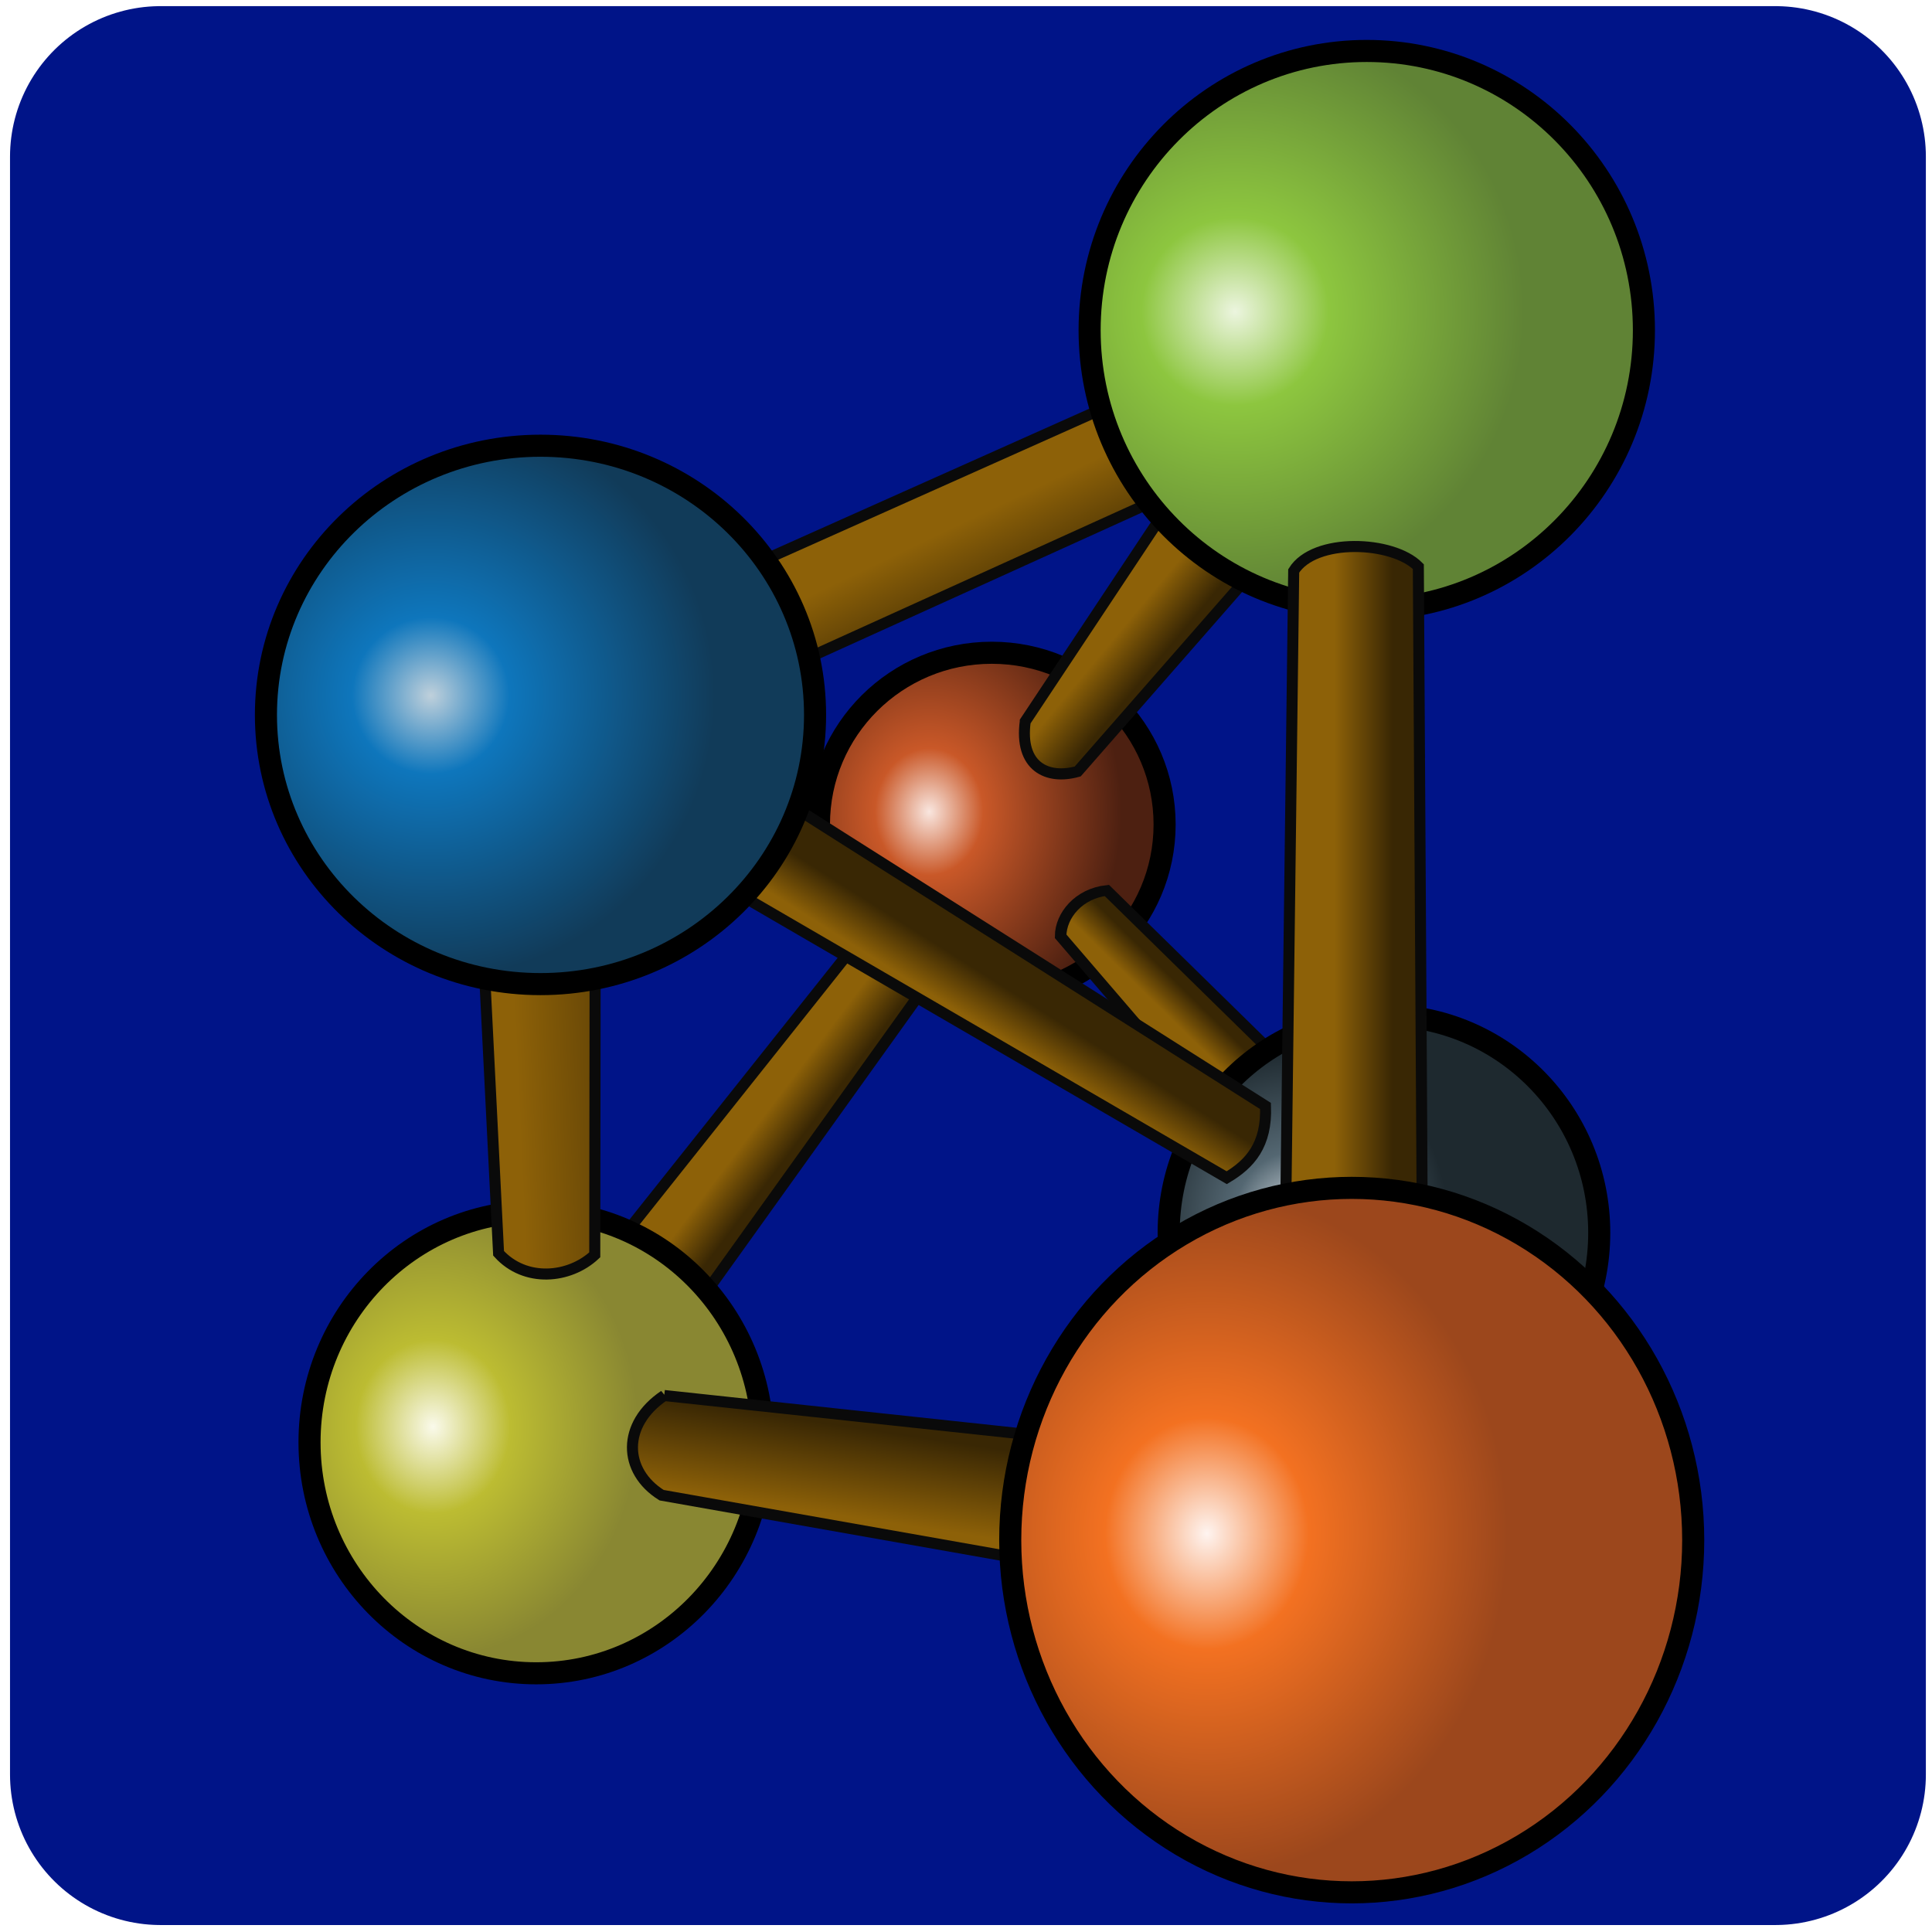 <?xml version="1.0" encoding="UTF-8" standalone="no"?>
<svg
   xmlns:dc="http://purl.org/dc/elements/1.1/"
   xmlns:cc="http://creativecommons.org/ns#"
   xmlns:rdf="http://www.w3.org/1999/02/22-rdf-syntax-ns#"
   xmlns:svg="http://www.w3.org/2000/svg"
   xmlns="http://www.w3.org/2000/svg"
   xmlns:xlink="http://www.w3.org/1999/xlink"
   xmlns:sodipodi="http://sodipodi.sourceforge.net/DTD/sodipodi-0.dtd"
   xmlns:inkscape="http://www.inkscape.org/namespaces/inkscape"
   version="1.0"
   width="700"
   height="700"
   viewBox="0 0 7000 7000"
   preserveAspectRatio="xMidYMid meet"
   id="svg12359"
   inkscape:version="0.91 r13725"
   sodipodi:docname="Icon.svg"
   inkscape:export-filename="/home/tim/sources/graphtool/source/app/icon/Icon48x48.png"
   inkscape:export-xdpi="6.1700001"
   inkscape:export-ydpi="6.1700001">
  <defs
     id="defs13426">
    <linearGradient
       id="linearGradient15533"
       inkscape:collect="always">
      <stop
         id="stop15535"
         offset="0"
         style="stop-color:#ecf5df;stop-opacity:1" />
      <stop
         style="stop-color:#8dc63f;stop-opacity:1"
         offset="0.324"
         id="stop15537" />
      <stop
         id="stop15539"
         offset="1"
         style="stop-color:#608335;stop-opacity:1" />
    </linearGradient>
    <linearGradient
       id="linearGradient15525"
       inkscape:collect="always">
      <stop
         id="stop15527"
         offset="0"
         style="stop-color:#fafaeb;stop-opacity:1" />
      <stop
         style="stop-color:#bcbc32;stop-opacity:1"
         offset="0.376"
         id="stop15529" />
      <stop
         id="stop15531"
         offset="1"
         style="stop-color:#898732;stop-opacity:1" />
    </linearGradient>
    <linearGradient
       id="linearGradient15517"
       inkscape:collect="always">
      <stop
         id="stop15519"
         offset="0"
         style="stop-color:#f9e6df;stop-opacity:1" />
      <stop
         style="stop-color:#c95828;stop-opacity:1"
         offset="0.282"
         id="stop15521" />
      <stop
         id="stop15523"
         offset="1"
         style="stop-color:#4d2011;stop-opacity:1" />
    </linearGradient>
    <linearGradient
       id="linearGradient15509"
       inkscape:collect="always">
      <stop
         id="stop15511"
         offset="0"
         style="stop-color:#bfd0db;stop-opacity:1" />
      <stop
         style="stop-color:#0e76bc;stop-opacity:1"
         offset="0.277"
         id="stop15513" />
      <stop
         id="stop15515"
         offset="1"
         style="stop-color:#113b59;stop-opacity:1" />
    </linearGradient>
    <linearGradient
       id="linearGradient15499"
       inkscape:collect="always">
      <stop
         id="stop15501"
         offset="0"
         style="stop-color:#fef4f0;stop-opacity:1" />
      <stop
         style="stop-color:#f37121;stop-opacity:1"
         offset="0.339"
         id="stop15503" />
      <stop
         id="stop15505"
         offset="1"
         style="stop-color:#9c471c;stop-opacity:1" />
    </linearGradient>
    <linearGradient
       inkscape:collect="always"
       id="linearGradient15469">
      <stop
         style="stop-color:#dce3e8;stop-opacity:1"
         offset="0"
         id="stop15471" />
      <stop
         id="stop15481"
         offset="0.405"
         style="stop-color:#546772;stop-opacity:1;" />
      <stop
         style="stop-color:#1e292f;stop-opacity:1"
         offset="1"
         id="stop15473" />
    </linearGradient>
    <linearGradient
       inkscape:collect="always"
       id="linearGradient15358">
      <stop
         style="stop-color:#8d6108;stop-opacity:1;"
         offset="0"
         id="stop15360" />
      <stop
         style="stop-color:#392704;stop-opacity:1"
         offset="1"
         id="stop15362" />
    </linearGradient>
    <linearGradient
       id="linearGradient15302"
       inkscape:collect="always">
      <stop
         id="stop15306"
         offset="0"
         style="stop-color:#8d6108;stop-opacity:1;" />
      <stop
         id="stop15308"
         offset="1"
         style="stop-color:#392704;stop-opacity:1" />
    </linearGradient>
    <linearGradient
       inkscape:collect="always"
       xlink:href="#linearGradient15302"
       id="linearGradient15286"
       x1="4329.025"
       y1="3381.588"
       x2="4539.248"
       y2="3381.588"
       gradientUnits="userSpaceOnUse" />
    <linearGradient
       inkscape:collect="always"
       xlink:href="#linearGradient15302"
       id="linearGradient15318"
       x1="5632.592"
       y1="1677.555"
       x2="5635.948"
       y2="1513.266"
       gradientUnits="userSpaceOnUse" />
    <linearGradient
       inkscape:collect="always"
       xlink:href="#linearGradient15302"
       id="linearGradient15326"
       x1="5155.363"
       y1="-185.044"
       x2="5150.141"
       y2="-294.59"
       gradientUnits="userSpaceOnUse" />
    <linearGradient
       inkscape:collect="always"
       xlink:href="#linearGradient15302"
       id="linearGradient15334"
       x1="419.03"
       y1="4251.473"
       x2="411.115"
       y2="4426.775"
       gradientUnits="userSpaceOnUse" />
    <linearGradient
       inkscape:collect="always"
       xlink:href="#linearGradient15358"
       id="linearGradient15342"
       x1="3521.27"
       y1="5116.37"
       x2="3521.805"
       y2="4792.325"
       gradientUnits="userSpaceOnUse" />
    <linearGradient
       inkscape:collect="always"
       xlink:href="#linearGradient15358"
       id="linearGradient15370"
       x1="-1864.708"
       y1="4250.473"
       x2="-1866.604"
       y2="4406.271"
       gradientUnits="userSpaceOnUse" />
    <linearGradient
       inkscape:collect="always"
       xlink:href="#linearGradient15358"
       id="linearGradient15378"
       x1="2304.552"
       y1="3004.182"
       x2="2311.82"
       y2="3424.472"
       gradientUnits="userSpaceOnUse" />
    <linearGradient
       inkscape:collect="always"
       xlink:href="#linearGradient15358"
       id="linearGradient15392"
       x1="1362.553"
       y1="3843.111"
       x2="2047.723"
       y2="3811.967"
       gradientUnits="userSpaceOnUse" />
    <radialGradient
       inkscape:collect="always"
       xlink:href="#linearGradient15533"
       id="radialGradient15475"
       cx="3651.26"
       cy="1191.044"
       fx="3651.26"
       fy="1191.044"
       r="1004.163"
       gradientTransform="matrix(1.042,0.021,-0.021,1.047,189.159,-137.859)"
       gradientUnits="userSpaceOnUse" />
    <radialGradient
       inkscape:collect="always"
       xlink:href="#linearGradient15517"
       id="radialGradient15489"
       cx="2751.413"
       cy="2994.47"
       fx="2751.413"
       fy="2994.47"
       r="626.199"
       gradientTransform="matrix(1.112,0.007,-0.009,1.305,-172.288,-929.096)"
       gradientUnits="userSpaceOnUse" />
    <radialGradient
       inkscape:collect="always"
       xlink:href="#linearGradient15469"
       id="radialGradient15491"
       cx="4039.512"
       cy="4457.482"
       fx="4039.512"
       fy="4457.482"
       r="780.02"
       gradientTransform="matrix(0.71,-0.027,0.03,0.8,1184.233,1027.47)"
       gradientUnits="userSpaceOnUse" />
    <radialGradient
       inkscape:collect="always"
       xlink:href="#linearGradient15499"
       id="radialGradient15493"
       cx="3732.047"
       cy="5649.134"
       fx="3732.047"
       fy="5649.134"
       r="1237.288"
       gradientTransform="matrix(0.88,-0.01,0.011,1,520.272,1.511)"
       gradientUnits="userSpaceOnUse" />
    <radialGradient
       inkscape:collect="always"
       xlink:href="#linearGradient15525"
       id="radialGradient15495"
       cx="923.31"
       cy="5239.671"
       fx="923.31"
       fy="5239.671"
       r="821.284"
       gradientTransform="matrix(0.906,-0.005,0.005,1.018,199.926,-103.2)"
       gradientUnits="userSpaceOnUse" />
    <radialGradient
       inkscape:collect="always"
       xlink:href="#linearGradient15509"
       id="radialGradient15497"
       cx="916.671"
       cy="2580.827"
       fx="916.671"
       fy="2580.827"
       r="994.791"
       gradientTransform="matrix(1.034,0.006,-0.006,1.032,122.367,-91.999)"
       gradientUnits="userSpaceOnUse" />
    <filter
       style="color-interpolation-filters:sRGB"
       inkscape:label="Drop Shadow"
       id="filter10552">
      <feFlood
         flood-opacity="0.498"
         flood-color="rgb(0,0,0)"
         result="flood"
         id="feFlood10554" />
      <feComposite
         in="flood"
         in2="SourceGraphic"
         operator="in"
         result="composite1"
         id="feComposite10556" />
      <feGaussianBlur
         in="composite1"
         stdDeviation="50"
         result="blur"
         id="feGaussianBlur10558" />
      <feOffset
         dx="50"
         dy="50"
         result="offset"
         id="feOffset10560" />
      <feComposite
         in="SourceGraphic"
         in2="offset"
         operator="over"
         result="composite2"
         id="feComposite10562" />
    </filter>
  </defs>
  <sodipodi:namedview
     pagecolor="#ffffff"
     bordercolor="#666666"
     borderopacity="1"
     objecttolerance="10"
     gridtolerance="10"
     guidetolerance="10"
     inkscape:pageopacity="0"
     inkscape:pageshadow="2"
     inkscape:window-width="1855"
     inkscape:window-height="1056"
     id="namedview13424"
     showgrid="false"
     inkscape:zoom="0.90817521"
     inkscape:cx="149.68743"
     inkscape:cy="416.3593"
     inkscape:window-x="65"
     inkscape:window-y="24"
     inkscape:window-maximized="1"
     inkscape:current-layer="layer15"
     fit-margin-top="0"
     fit-margin-left="0"
     fit-margin-right="0"
     fit-margin-bottom="0" />
  <g
     inkscape:groupmode="layer"
     id="layer15"
     inkscape:label="base"
     style="display:inline;opacity:1"
     transform="translate(-237.471,-624.509)">
    <rect
       style="fill:#001488;fill-opacity:1;stroke:#001488;stroke-width:1090.66;stroke-linejoin:round;stroke-miterlimit:4;stroke-dasharray:none;stroke-opacity:1"
       id="rect4314"
       width="5850.829"
       height="5861.84"
       x="819.089"
       y="1192.062"
       ry="0" />
    <g
       id="g10524"
       style="filter:url(#filter10552)"
       transform="translate(693.699,517.521)">
      <ellipse
         ry="622.306"
         rx="626.199"
         cy="3044.332"
         cx="3087.156"
         id="path14530-6"
         style="fill:url(#radialGradient15489);fill-opacity:1;fill-rule:evenodd;stroke:#000000;stroke-width:80;stroke-linecap:butt;stroke-linejoin:miter;stroke-miterlimit:4;stroke-dasharray:none;stroke-opacity:1" />
      <path
         sodipodi:nodetypes="ccccc"
         inkscape:connector-curvature="0"
         id="rect15269"
         d="m -2793.091,4090.333 1726.296,66.447 22.149,283.625 -1739.603,20.631 z"
         style="fill:url(#linearGradient15370);fill-opacity:1;fill-rule:nonzero;stroke:#0a0a0a;stroke-width:40;stroke-miterlimit:4;stroke-dasharray:none;stroke-opacity:1"
         transform="matrix(0.592,-0.806,0.806,0.592,0,0)" />
      <ellipse
         ry="836.856"
         rx="821.284"
         cy="5282.812"
         cx="1436.52"
         id="path14530-35"
         style="fill:url(#radialGradient15495);fill-opacity:1;fill-rule:evenodd;stroke:#000000;stroke-width:80;stroke-linecap:butt;stroke-linejoin:miter;stroke-miterlimit:4;stroke-dasharray:none;stroke-opacity:1" />
      <path
         sodipodi:nodetypes="ccccc"
         inkscape:connector-curvature="0"
         id="rect15259"
         d="m 1222.405,3044.332 428.231,7.786 -1.947,1551.364 c -92.135,86.295 -252.454,100.903 -348.481,-5.505 z"
         style="fill:url(#linearGradient15392);fill-opacity:1;fill-rule:nonzero;stroke:#0a0a0a;stroke-width:40;stroke-miterlimit:4;stroke-dasharray:none;stroke-opacity:1" />
      <path
         sodipodi:nodetypes="ccccc"
         inkscape:connector-curvature="0"
         id="rect15265"
         d="m 4762.529,-337.059 1146.338,-54.613 21.173,334.532 -1139.716,-43.406 c -60.085,-52.129 -81.425,-155.022 -27.795,-236.513 z"
         style="fill:url(#linearGradient15326);fill-opacity:1;fill-rule:nonzero;stroke:#0a0a0a;stroke-width:40.072;stroke-miterlimit:4;stroke-dasharray:none;stroke-opacity:1"
         transform="matrix(0.68,0.733,-0.788,0.616,0,0)" />
      <ellipse
         ry="787.806"
         rx="780.02"
         cy="4523.675"
         cx="4508.105"
         id="path14530-7"
         style="fill:url(#radialGradient15491);fill-opacity:1;fill-rule:evenodd;stroke:#000000;stroke-width:80;stroke-linecap:butt;stroke-linejoin:miter;stroke-miterlimit:4;stroke-dasharray:none;stroke-opacity:1" />
      <path
         sodipodi:nodetypes="ccccc"
         inkscape:connector-curvature="0"
         id="rect15263"
         d="m -131.271,4172.478 1124.035,-71.216 -27.846,410.711 -1122.241,-78.314 c -92.188,-68.958 -116.666,-179.969 26.052,-261.181 z"
         style="fill:url(#linearGradient15334);fill-opacity:1;fill-rule:nonzero;stroke:#0a0a0a;stroke-width:40.002;stroke-miterlimit:4;stroke-dasharray:none;stroke-opacity:1"
         transform="matrix(0.605,-0.797,0.788,0.615,0,0)" />
      <path
         sodipodi:nodetypes="ccccc"
         inkscape:connector-curvature="0"
         id="rect15261"
         d="m 1190.386,2836.11 1414.663,10.867 17.399,380.902 -1435.296,-3.171 z"
         style="fill:url(#linearGradient15378);fill-opacity:1;fill-rule:nonzero;stroke:#0a0a0a;stroke-width:40;stroke-miterlimit:4;stroke-dasharray:none;stroke-opacity:1"
         transform="matrix(0.91,-0.415,0.415,0.91,0,0)" />
      <ellipse
         ry="1011.949"
         rx="1004.163"
         cy="1253.549"
         cx="4445.815"
         id="path14530"
         style="fill:url(#radialGradient15475);fill-opacity:1;fill-rule:evenodd;stroke:#000000;stroke-width:80;stroke-linecap:butt;stroke-linejoin:miter;stroke-miterlimit:4;stroke-dasharray:none;stroke-opacity:1" />
      <path
         sodipodi:nodetypes="ccccc"
         inkscape:connector-curvature="0"
         id="rect15267"
         d="m 3229.939,1320.189 2353.525,50.672 c 77.071,117.859 58.77,209.323 12.115,295.205 l -2399.275,40.278 z"
         style="fill:url(#linearGradient15318);fill-opacity:1;fill-rule:nonzero;stroke:#0a0a0a;stroke-width:40.001;stroke-miterlimit:4;stroke-dasharray:none;stroke-opacity:1"
         transform="matrix(0.856,0.517,-0.511,0.859,0,0)" />
      <ellipse
         ry="975.326"
         rx="994.791"
         cy="2647.246"
         cx="1452.092"
         id="path14530-3"
         style="fill:url(#radialGradient15497);fill-opacity:1;fill-rule:evenodd;stroke:#000000;stroke-width:80;stroke-linecap:butt;stroke-linejoin:miter;stroke-miterlimit:4;stroke-dasharray:none;stroke-opacity:1" />
      <path
         sodipodi:nodetypes="ccccc"
         inkscape:connector-curvature="0"
         id="rect15255"
         d="m 4181.091,2125.582 c 74.963,-120.605 358.301,-110.223 451.589,-15.572 l 15.572,2600.53 -498.305,-85.646 z"
         style="fill:url(#linearGradient15286);fill-opacity:1;fill-rule:nonzero;stroke:#0a0a0a;stroke-width:40;stroke-miterlimit:4;stroke-dasharray:none;stroke-opacity:1" />
      <path
         sodipodi:nodetypes="ccccc"
         inkscape:connector-curvature="0"
         id="rect15257"
         d="m 2631.946,4778.846 1694.305,-69.022 13.413,473.384 -1664.086,-45.657 c -151.293,-65.892 -181.275,-233.262 -43.632,-358.705 z"
         style="fill:url(#linearGradient15342);fill-opacity:1;fill-rule:nonzero;stroke:#0a0a0a;stroke-width:40;stroke-miterlimit:4;stroke-dasharray:none;stroke-opacity:1"
         transform="matrix(0.989,0.147,-0.147,0.989,0,0)" />
      <ellipse
         ry="1276.218"
         rx="1237.288"
         cy="5637.077"
         cx="4391.313"
         id="path14530-5"
         style="fill:url(#radialGradient15493);fill-opacity:1;fill-rule:evenodd;stroke:#000000;stroke-width:80;stroke-linecap:butt;stroke-linejoin:miter;stroke-miterlimit:4;stroke-dasharray:none;stroke-opacity:1" />
    </g>
  </g>
</svg>
